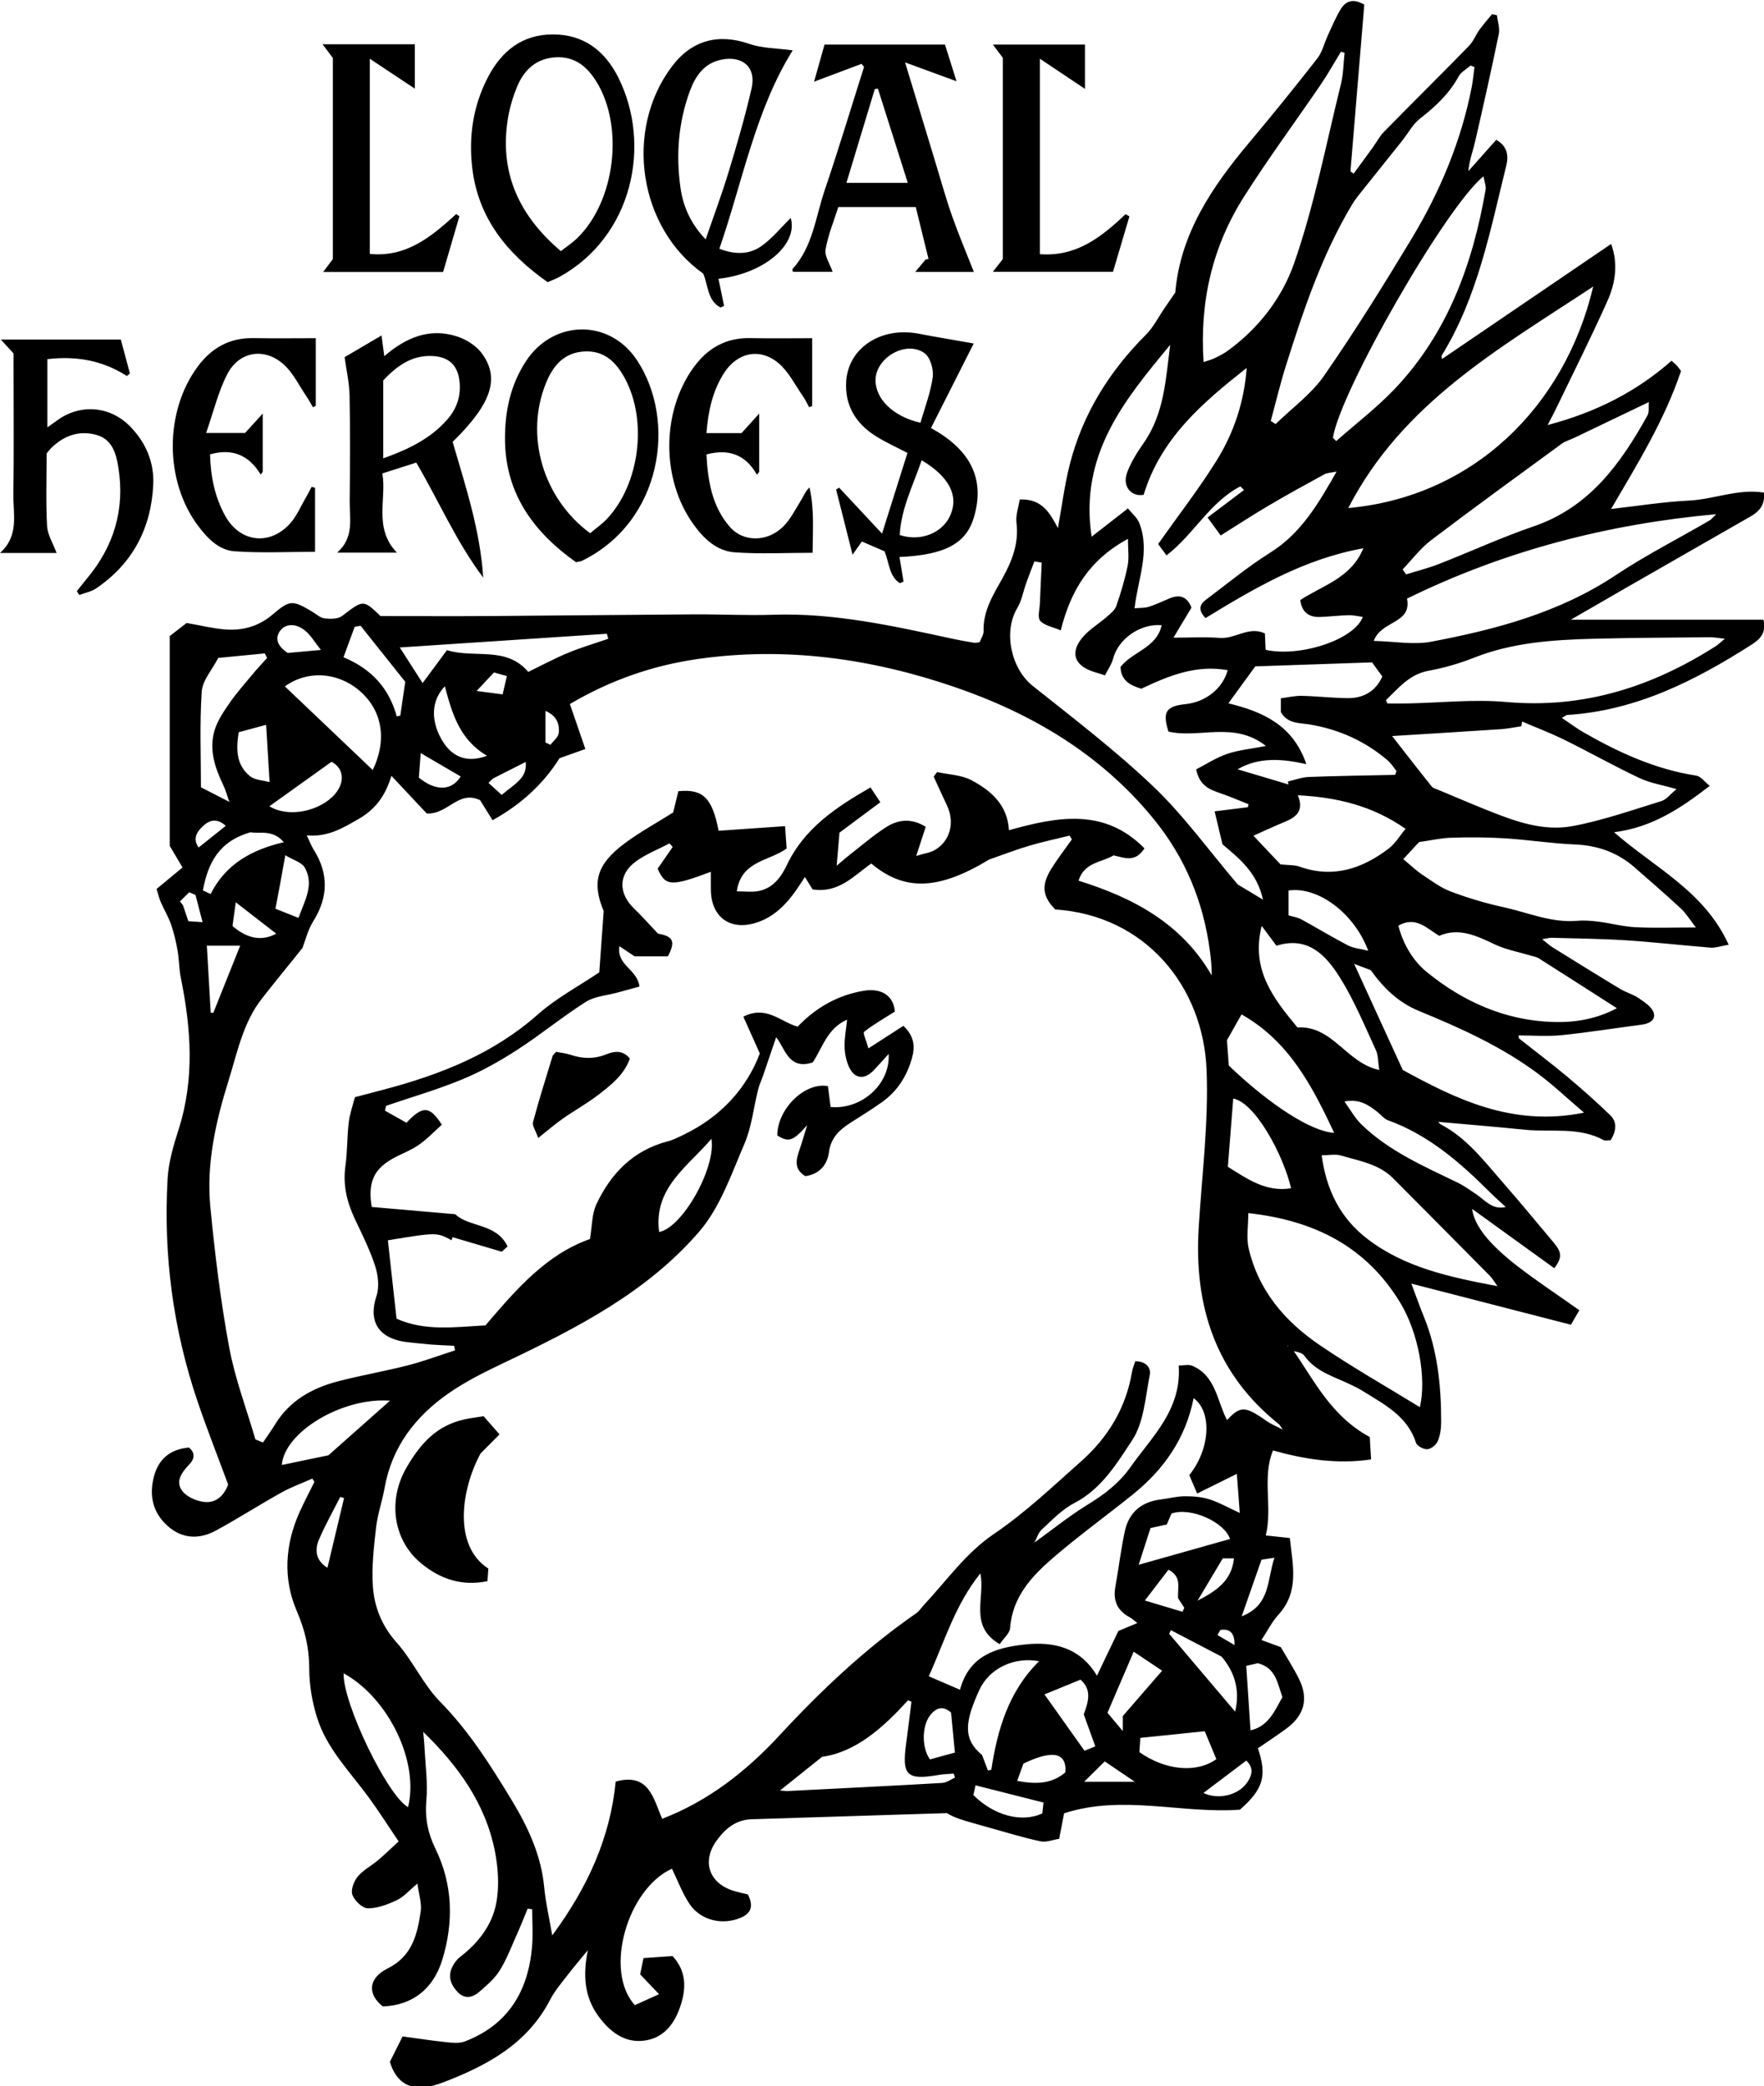 <?xml version="1.0" encoding="UTF-8" standalone="no"?>
<!DOCTYPE svg PUBLIC "-//W3C//DTD SVG 1.1//EN" "http://www.w3.org/Graphics/SVG/1.1/DTD/svg11.dtd">
<svg width="100%" height="100%" viewBox="0 0 1694 2003" version="1.1" xmlns="http://www.w3.org/2000/svg" xmlns:xlink="http://www.w3.org/1999/xlink" xml:space="preserve" xmlns:serif="http://www.serif.com/" style="fill-rule:evenodd;clip-rule:evenodd;stroke-linejoin:round;stroke-miterlimit:2;">
    <g id="LocalHeroes" transform="matrix(1,0,0,1,-154,1)">
        <g transform="matrix(1,0,0,1,1390.66,714.267)">
            <path d="M0,576.58L-0.461,577.257L0.26,577.357L0,576.58ZM-64.755,849.871C-65.672,851.489 -66.59,853.108 -67.507,854.727C-62.037,857.924 -56.567,861.119 -51.099,864.315C-50.916,852.104 -56.123,848.385 -64.755,849.871M-712.875,-2.314C-711.258,-1.575 -709.641,-0.837 -708.023,-0.099C-705.222,-3.905 -700.408,-7.527 -700.04,-11.555C-699.276,-19.9 -701.773,-27.927 -712.875,-32.677L-712.875,-2.314ZM-1042.12,170.23C-1044.67,160.403 -1046.8,152.236 -1048.92,144.069C-1050.93,143.21 -1052.94,142.351 -1054.95,141.493C-1057.93,144.427 -1060.9,147.361 -1063.88,150.295C-1062.92,151.482 -1061.96,152.669 -1061,153.856C-1059.29,158.879 -1057.58,163.902 -1055.76,169.274C-1051.69,169.559 -1048.09,169.811 -1042.12,170.23M-1019.84,77.686C-1029.7,69.038 -1036.94,72.925 -1043.52,79.695C-1049.11,85.443 -1050.84,91.719 -1045.89,98.496C-1036.68,91.144 -1028.7,84.77 -1019.84,77.686M-753.988,-48.51C-752.4,-55.297 -751.224,-60.325 -749.875,-66.092C-755.053,-67.55 -758.861,-68.622 -762.257,-69.579C-767.891,-63.592 -772.709,-58.472 -778.962,-51.828C-770.068,-50.647 -762.827,-49.684 -753.988,-48.51M-763.257,32.283C-764.696,33.67 -766.134,35.058 -767.572,36.445C-763.417,40.228 -759.263,44.011 -754.875,48.007C-742.215,37.21 -730.134,31.913 -731.813,16.35C-743.092,22.064 -753.175,27.173 -763.257,32.283M-86.632,821.684C-67.425,811.848 -53.767,801.855 -51.668,781.092L-62.422,781.092C-70.403,794.474 -77.584,806.513 -86.632,821.684M-175.77,976.032C-181.679,981.878 -187.838,987.97 -195.544,995.593L-146.878,995.593C-157.321,988.522 -166.117,982.567 -175.77,976.032M-922.215,790.106C-916.719,767.048 -911.493,745.126 -906.268,723.203C-907.486,722.828 -908.705,722.452 -909.924,722.077C-916.831,735.755 -924.422,749.141 -930.417,763.206C-934.839,773.582 -933.019,783.486 -922.215,790.106M-1013.39,173.92C-998.755,186.363 -985.115,188.615 -971.393,181.243C-983.862,171.572 -996.207,161.998 -1010.24,151.117C-1011.55,160.612 -1012.51,167.556 -1013.39,173.92M-25.212,782.342C-32.161,802.197 -37.72,818.081 -44.245,836.727C-16.414,825.837 -20.143,802.329 -12.786,780.503C-19.589,781.51 -23.629,782.107 -25.212,782.342M-80.982,1006.34C-66.935,1013.16 -47.458,1008.64 -39.019,996.316C-32.912,987.402 -33.701,981.32 -39.791,975.229C-53.84,985.84 -67.513,996.167 -80.982,1006.34M-928.514,-91.197C-934.592,-98.826 -938.209,-105.297 -943.553,-109.646C-952.933,-117.276 -962.875,-116.475 -967.93,-109.195C-972.974,-101.928 -969.876,-94.551 -960.332,-88.298C-950.264,-89.215 -941.728,-89.993 -928.514,-91.197M-834.413,31.419C-818.09,44.818 -802.674,44.025 -794.271,30.31C-806.188,23.337 -818.056,16.393 -832.654,7.851C-833.413,18.027 -833.946,25.171 -834.413,31.419M-105.275,819.442C-106.164,809.571 -101.172,798.98 -114.562,791.976C-121.204,800.639 -127.8,809.242 -137.236,821.55C-122.556,825.945 -111.813,829.162 -101.069,832.379C-100.497,831.116 -99.924,829.853 -99.352,828.59C-101.273,825.623 -103.195,822.655 -105.275,819.442M-213.571,986.581C-211.815,963.935 -231.416,967.347 -253.873,978.164C-255.608,982.989 -257.511,988.279 -259.842,994.765C-242.446,997.927 -227.237,998.156 -213.571,986.581M-1034.29,257.183C-1033.47,257.223 -1032.65,257.263 -1031.83,257.302C-1023.33,236.058 -1014.83,214.814 -1006.02,192.801L-1038.02,192.801C-1036.75,214.769 -1035.52,235.976 -1034.29,257.183M-323.348,929.168C-330.712,922.596 -336.938,924.32 -342.413,930.448C-351.354,940.455 -352.048,962.151 -343.619,974.141C-335.896,972.02 -327.934,969.835 -319.651,967.561C-320.909,954.495 -322.1,942.129 -323.348,929.168M-301.93,1008.33C-281.976,1028.27 -255.417,1035.08 -235.739,1026.03C-235.283,1022.04 -234.82,1017.98 -234.545,1015.57C-256.54,1010 -277.768,1004.62 -299.846,999.024C-300.309,1001.09 -301.091,1004.59 -301.93,1008.33M-950.004,166.096C-943.839,149.128 -934.787,134.16 -943.931,117.913C-946.869,112.694 -955.194,110.507 -962.673,105.946C-964.744,117.414 -966.12,125.18 -967.553,132.934C-969.051,141.042 -970.604,149.141 -972.147,157.318C-964.872,160.202 -958.411,162.764 -950.004,166.096M-768.976,10.422C-795.308,-5.014 -802.587,-30.273 -809.434,-56.282C-826.014,-38.939 -820.435,-16.282 -810.121,-1.304C-800.473,12.708 -786.544,17.009 -768.976,10.422M-1007.44,-12.161C-1009.9,3.383 -1010.26,18.99 -996.588,30.019C-991.75,33.922 -983.83,34.003 -977.767,35.703C-978.972,15.773 -979.983,-0.965 -981.091,-19.286C-988.249,-17.35 -997.034,-14.974 -1007.44,-12.161M-964.108,93.42C-974.754,80.685 -988.393,85.633 -995.902,83.847C-1026.55,92.46 -1037.02,113.635 -1041.82,139.744C-1039.88,140.63 -1037.42,141.761 -1034.39,143.148C-1019.84,114.266 -994.778,100.601 -964.108,93.42M-112.258,850.028C-112.8,851.188 -113.341,852.349 -113.883,853.509C-93.059,878.076 -72.233,902.642 -50.539,928.235C-44.882,904.733 -53.339,887.347 -63.615,875.394C-82.832,865.373 -97.545,857.7 -112.258,850.028M-39.861,884.284C-38.447,905.712 -37.138,925.544 -35.775,946.189C-18.889,942.56 -12.648,927.877 -5.128,914.282C-9.98,900.864 -11.427,886.085 -28.817,881.76C-32.164,882.525 -36.156,883.437 -39.861,884.284M-147.96,870.676C-157.426,892.744 -165.58,911.756 -173.135,929.371C-167.5,936.085 -163.488,940.866 -158.392,946.938L-158.392,932.473C-146.172,918.391 -134.499,904.938 -120.639,888.965C-128.687,883.578 -137.771,877.496 -147.96,870.676M-199.05,897.552C-211.942,902.829 -222.871,907.302 -233.638,911.708C-220.44,930.273 -207.997,947.776 -195.171,965.818C-192.801,964.853 -189.162,963.372 -184.803,961.597C-188.825,950.479 -192.488,940.354 -195.92,930.868C-191.244,918.45 -188.07,907.02 -199.05,897.552M-977.969,58.924C-959.155,70.461 -928.678,63.346 -914.873,47.069C-904.76,35.147 -906.944,22.184 -918.267,16.191C-938.3,30.53 -957.614,44.355 -977.969,58.924M-847.49,-60.605C-863.199,-80.308 -876.781,-97.343 -890.362,-114.378C-892.259,-114.051 -894.155,-113.725 -896.052,-113.398C-899.575,-103.823 -903.098,-94.248 -906.803,-84.178C-879.306,-72.702 -863.03,-54.031 -855.642,-27.381C-854.512,-27.624 -853.383,-27.867 -852.253,-28.11C-850.601,-39.386 -848.948,-50.661 -847.49,-60.605M-603.709,467.655C-581.478,463.886 -548.803,405.92 -553.485,378.226C-576.244,405.059 -609.22,425.317 -603.709,467.655M-79.705,947.085C-102.655,949.452 -121.594,951.406 -141.572,953.467C-141.889,958.182 -142.212,962.988 -142.489,967.114C-117.552,984.668 -87.86,987.59 -68.587,973.895C-72.492,964.477 -76.543,954.711 -79.705,947.085M77.261,197.669C64.112,161.846 29.035,135.589 0.768,139.808L0.768,163.675C5.407,165.083 9.621,165.643 13.104,167.543C28.079,175.714 42.65,184.644 57.782,192.5C63.083,195.252 69.57,195.717 77.261,197.669M-55.478,762.491C-60.501,746.498 -92.972,731.476 -111.691,738.074C-113.192,741.602 -114.628,744.977 -116.157,748.57C-121.415,749.708 -126.221,750.747 -131.794,751.953C-135.527,763.517 -139.292,775.181 -143.184,787.236C-113.176,778.77 -84.728,770.744 -55.478,762.491M-862.119,629.655C-907.729,626.209 -963.644,659.768 -966.012,691.396C-949.713,688.019 -933.666,684.693 -921.274,682.125C-900.631,663.815 -881.986,647.277 -862.119,629.655M-287.927,984.776C-286.847,984.546 -285.767,984.316 -284.687,984.086C-278.8,945.387 -268.054,908.779 -238.849,879.843C-262.016,875.41 -286.44,886.082 -296.274,907.669C-309.823,937.408 -312.497,954.305 -293.612,969.829C-291.517,975.339 -289.722,980.058 -287.927,984.776M-57.523,405.093C-38.252,417.146 -20.521,429.63 3.183,425.703C-4.168,394.078 -30.975,343.639 -52.369,339.54C-54.068,361.156 -55.766,382.738 -57.523,405.093M-906.689,891.428C-907.482,920.433 -864.25,1009.52 -844.797,1019.94C-834.018,976.807 -863.167,915.439 -906.689,891.428M-652.489,-101.935C-652.96,-103.527 -653.431,-105.12 -653.901,-106.712C-719.617,-102.366 -785.333,-98.02 -852.74,-93.561C-844.34,-80.456 -837.791,-70.237 -830.832,-59.379C-823.359,-69.475 -815.316,-80.341 -807.452,-90.966C-780.711,-82.748 -750.84,-95.276 -729.346,-70.113C-716.866,-76.158 -704.375,-82.91 -691.33,-88.325C-678.68,-93.576 -665.459,-97.454 -652.489,-101.935M-878.697,24.099C-864.432,-5.672 -869.84,-34.067 -892.167,-52.655C-913.38,-70.317 -942.204,-71.51 -963.059,-56.148C-935.237,-29.683 -907.326,-3.134 -878.697,24.099M-44.387,258.776C-49.175,267.238 -53.393,274.694 -58.396,283.539C-57.874,290.634 -57.204,299.713 -56.6,307.916C-16.729,346.007 22.622,371.235 44.587,372.517C23.477,327.518 1.052,284.321 -44.387,258.776M-361.387,918.758C-362.479,918.27 -363.569,917.782 -364.661,917.294C-388.743,943.96 -415.005,967.125 -447.157,971.629C-462.628,984.006 -474.43,993.447 -487.595,1003.98C-483.961,1004.24 -482.021,1004.58 -480.102,1004.48C-430.675,1001.99 -381.243,999.558 -331.836,996.712C-327.665,996.472 -323.658,993.393 -319.575,991.634C-319.979,990.339 -320.383,989.044 -320.786,987.748C-325.488,988.143 -330.247,988.201 -334.882,988.989C-366.079,994.289 -370.754,989.743 -366.401,958.353C-364.574,945.177 -363.049,931.958 -361.387,918.758M-6.959,114.73C0.809,115.565 6.389,115.131 11.201,116.848C43.375,128.326 71.346,118.993 96.939,99.502C103.215,94.723 107.501,87.331 113.163,80.591C81.265,58.376 47.418,50.271 9.673,48.366C15.861,63.334 8.112,69.313 -2.711,73.797C-12.491,77.848 -22.084,82.35 -32.979,87.196C-22.562,98.22 -14.284,106.979 -6.959,114.73M9.295,271.305C43.152,269.254 56.311,305.533 87.826,312.099C86.674,304.797 87.016,298.195 84.558,292.892C73.654,269.366 63.749,245.079 50.016,223.249C36.747,202.159 19.477,183.256 -10.857,192.841C-15.278,186.896 -19.42,181.326 -25.038,173.769C-35.619,215.962 -13.893,243.186 9.295,271.305M201.39,519.737C198.052,515.116 196.461,512.186 194.21,509.909C163.269,478.615 132.229,447.418 101.228,416.184C87.48,402.333 68.785,399.517 51.31,394.319C45.719,392.656 39.216,394.059 32.545,394.059C37.084,427.703 50.659,454.676 76.816,474.6C112.972,502.14 155.825,511.037 201.39,519.737M103.088,28.775C103.537,27.512 103.985,26.249 104.434,24.986C101.53,21.499 99.058,17.505 95.651,14.609C74.074,-3.737 49.145,-14.907 21.218,-19.597C11.171,-21.285 -0.211,-20.141 -6.63,-31.5L-6.63,-44.763C0.223,-45.628 6.77,-47.256 13.277,-47.114C27.951,-46.795 42.599,-45.072 57.269,-44.903C72.803,-44.724 84.514,-51.612 90.813,-65.686C87.78,-69.859 85.142,-73.489 80.962,-79.239C44.194,-77.986 6.191,-76.691 -31.187,-75.417C-39.715,-63.705 -47.999,-52.327 -57.02,-39.938C-23.765,-31.811 5.045,-18.994 17.866,18.476C-5.152,13.329 -27.49,11.391 -48.201,23.41C-31.166,28.482 -15.205,33.235 0.757,37.988L0.027,35.149C6.795,33.63 13.521,31.04 20.338,30.778C47.906,29.721 75.502,29.38 103.088,28.775M106.227,173.53C110.688,191.283 120.429,207.391 133.102,217.757C168.046,246.342 208.458,264.607 254.704,266.045C275.682,266.698 296.054,263.4 316.054,252.831C290.191,236.273 265.618,220.488 240.954,204.845C238.938,203.566 236.322,203.215 233.965,202.499C222.062,198.885 209.486,196.682 198.396,191.373C180.995,183.041 164.153,175.23 145.417,183.314C133.057,175.826 122.851,164.169 106.227,173.53M43.38,-294.86C44.438,-293.829 45.496,-292.798 46.554,-291.767C65.564,-308.588 85.968,-324.095 103.321,-342.481C153.723,-395.878 177.617,-461.922 189.954,-532.898C190.609,-536.664 188.821,-540.855 187.984,-545.985C151.808,-516.905 49.746,-338.396 43.38,-294.86M346.732,-329.177C321.889,-317.266 298.606,-306.095 275.313,-294.946C271.167,-292.961 266.52,-291.694 262.88,-289.034C220.985,-258.405 178.98,-227.914 137.64,-196.549C127.367,-188.755 119.371,-177.961 110.329,-168.545C111.416,-166.941 112.503,-165.337 113.59,-163.732C124.117,-167.013 134.881,-169.687 145.127,-173.688C175.488,-185.543 205.184,-199.274 235.985,-209.795C289.719,-228.149 319.654,-269.952 345.434,-316.369C347.301,-319.731 346.348,-324.659 346.732,-329.177M284.516,353.105C268.274,339.255 254.978,326.607 240.369,315.719C205.529,289.752 166.136,271.93 126.224,255.561C106.281,247.382 92.12,233.649 79.658,216.242C74.337,214.242 68.544,212.064 63.76,210.266C78.941,243.394 93.842,275.91 110.441,312.135C160.514,339.369 215.206,367.193 284.516,353.105M94.292,-42.999C94.749,-41.924 95.206,-40.85 95.662,-39.775C101.865,-39.775 108.07,-39.67 114.271,-39.793C146.147,-40.425 178.281,-44.015 209.848,-41.205C283.949,-34.607 349.689,-55.675 411.069,-94.847C413.633,-96.483 415.81,-98.726 419.702,-101.963C413.376,-102.611 409.309,-103.422 405.25,-103.382C367.937,-103.014 330.614,-102.895 293.315,-101.917C254.294,-100.893 215.512,-98.293 178.492,-83.604C164.56,-78.076 149.847,-73.901 135.107,-71.172C116.585,-67.743 106.349,-54.455 94.292,-42.999M82.593,-99.864C102.561,-99.39 120.846,-95.878 137.852,-99.105C200.059,-110.907 260.847,-127.001 314.813,-162.909C343.634,-182.086 374.719,-197.854 404.694,-215.311C407.271,-216.812 409.193,-219.439 411.419,-221.543C307.288,-212.083 208.402,-186.547 114.522,-140.478C119.272,-115.962 89.82,-119.831 82.593,-99.864M-80.822,-367.567C-75.969,-369.287 -72.741,-370.11 -69.812,-371.545C-65.679,-373.567 -61.523,-375.703 -57.799,-378.378C-27.908,-399.838 -5.328,-429.654 6.086,-462.391C25.563,-518.253 36.832,-576.997 51.073,-634.649C53.466,-644.336 53.459,-654.617 54.562,-664.623C53.397,-664.951 52.233,-665.28 51.069,-665.608C44.655,-655.115 38.664,-644.334 31.749,-634.182C7.202,-598.148 -18.798,-563.049 -42.119,-526.247C-72.323,-478.581 -84.74,-425.821 -80.822,-367.567M110.925,109.694C118.167,115.678 123.223,120.594 128.988,124.447C137.872,130.385 146.688,137.068 156.533,140.783C172.931,146.968 189.905,152.045 207.03,155.782C230.558,160.917 253.188,171.104 278.166,168.883C285.097,168.267 292.242,168.951 299.186,169.839C310.759,171.32 322.198,174.497 333.785,175.062C352.242,175.961 370.774,175.302 391.943,175.302C386.165,167.903 382.496,161.712 377.44,157.013C362.997,143.587 348.018,130.736 333.197,117.716C316.788,103.3 297.76,96.513 275.79,95.593C253.231,94.648 230.793,91.09 208.239,89.676C191.209,88.608 174.065,88.593 157.003,89.12C147.091,89.426 137.24,91.725 126.052,93.313C121.685,98.042 116.399,103.766 110.925,109.694M-37.89,449.577C-37.89,461.61 -39.958,473.132 -37.522,483.604C-28.207,523.648 -2.933,553.31 29.971,575.816C61.469,597.361 94.823,616.191 126.885,635.921C133.376,607.817 125.426,564.121 107.834,535.279C75.256,481.869 25.844,456.57 -37.89,449.577M373.333,42.423C359.902,38.539 348.084,36.697 337.705,31.803C313.468,20.374 290.077,7.163 266.033,-4.695C252.698,-11.272 238.739,-16.581 225.061,-22.461L224.319,-17.907C217.7,-16.941 211.112,-15.53 204.459,-15.084C170.727,-12.817 136.977,-10.801 100.219,-8.509C114.438,9.695 126.192,24.919 138.229,39.916C139.648,41.684 142.573,42.32 144.881,43.286C160.723,49.917 176.513,56.677 192.457,63.053C218.378,73.42 245.32,83.165 273.176,78.021C302.22,72.657 330.448,62.676 358.795,53.943C363.8,52.401 367.639,47.077 373.333,42.423M58.105,-227.424C177.676,-238.27 266.05,-324.529 293.335,-440.141C203.483,-380.784 110.168,-328.566 58.105,-227.424M-144.446,843.192C-148.262,840.246 -149.707,838.757 -151.453,837.844C-163.404,831.592 -167.982,822.008 -165.602,808.678C-162.437,790.963 -160.278,773.05 -156.579,755.456C-152.693,736.978 -140.559,726.712 -121.678,724.479C-114.185,723.593 -106.743,721.502 -99.268,721.451C-91.305,721.396 -82.976,721.976 -75.45,724.331C-66.094,727.26 -57.396,732.293 -46.09,737.484C-47.192,722.768 -48.087,710.838 -48.902,699.957C-61.507,706.195 -73.767,712.262 -87,718.81C-90.537,710.595 -92.634,705.726 -94.595,701.171C-74.55,676.305 -72.333,640.411 -90.418,627.239C-97.993,665.906 -119.076,695.887 -149.058,719.956C-174.253,740.183 -200.5,759.158 -224.973,780.209C-245.72,798.055 -264.438,817.953 -266.643,847.996C-267.011,853.005 -272.702,857.623 -276.636,863.464C-306.732,845.968 -290.233,818.691 -295.212,795.544C-319.665,825.927 -329.798,861.464 -344.737,894.319C-334.176,898.865 -324.784,902.907 -314.747,907.227C-305.972,874.277 -280.165,866.8 -252.72,863.799C-225.163,860.785 -199.667,866.25 -183.24,893.76C-175.427,877.43 -168.97,863.934 -162.666,850.758C-157.091,848.443 -151.68,846.196 -144.446,843.192M-16.326,-311.06C-14.773,-310.062 -13.221,-309.063 -11.669,-308.064C4.05,-323.426 22.625,-336.808 34.92,-354.544C64.711,-397.514 92.406,-442.014 119.388,-486.836C146.311,-531.558 166.316,-579.413 176.526,-630.937C177.829,-637.511 178.396,-644.23 179.303,-650.882C178.069,-651.368 176.837,-651.854 175.604,-652.34C171.687,-648.898 166.432,-646.185 164.091,-641.884C155.028,-625.238 141.847,-612.93 127.076,-601.465C120.022,-595.99 115.54,-587.229 109.8,-580.031C97.542,-564.658 85.184,-549.365 72.952,-533.971C69.073,-529.09 64.994,-524.275 61.806,-518.951C32.74,-470.408 14.934,-417.191 -1.918,-363.639C-7.369,-346.317 -11.56,-328.598 -16.326,-311.06M-236.276,-175.072C-238.627,-175.437 -240.978,-175.803 -243.328,-176.169C-245.894,-169.425 -248.559,-162.718 -250.996,-155.93C-253.945,-147.72 -255.396,-138.657 -259.786,-131.338C-273.39,-108.657 -265.7,-73.216 -244.934,-56.682C-205.556,-25.329 -165.355,5.373 -129.01,40.029C-100.047,67.644 -76.306,100.736 -48.018,134.018C-42.845,137.129 -34.365,142.227 -23.797,148.581C-29.532,122.08 -47.386,108.425 -62.686,95.48C-65.246,84.746 -67.348,75.938 -70.241,63.809C-59.101,62.416 -48.747,61.123 -38.395,59.83C-38.133,58.88 -37.872,57.931 -37.61,56.982C-46.675,53.408 -55.627,49.504 -64.835,46.347C-74.985,42.867 -84.7,39.3 -87.951,23.491C-78.563,18.673 -68.9,12.31 -58.304,8.667C-47.49,4.951 -35.76,3.905 -20.989,1.018C-51.564,-23.196 -85.158,-5.872 -114.598,-12.82C-120.51,-31.705 -116.965,-37.19 -98.148,-39.159C-78.765,-41.188 -62.51,-54.094 -57.679,-71.742C-87.88,-77.244 -114.516,-66.369 -140.631,-53.942C-151.738,-57.265 -160.312,-62.135 -160.576,-74.904C-148.963,-89.779 -125.794,-93.09 -121.097,-114.958C-141.917,-116.699 -162.799,-101.534 -167.66,-83.016C-169.193,-77.177 -172.989,-71.933 -175.549,-66.816C-181.194,-68.587 -183.989,-69.437 -186.767,-70.338C-205.43,-76.399 -209.44,-89.252 -196.266,-104.18C-189.984,-111.297 -181.397,-116.337 -174.157,-122.664C-170.545,-125.821 -166.119,-129.235 -164.651,-133.437C-160.241,-146.066 -156.398,-158.996 -153.744,-172.093C-152.231,-179.558 -153.471,-187.581 -153.471,-197.886C-190.358,-177.806 -208.29,-148.744 -218,-109.998C-225.549,-113.227 -233.521,-114.492 -237.684,-119.157C-240.545,-122.364 -238.254,-130.295 -238.028,-136.105C-237.523,-149.097 -236.869,-162.083 -236.276,-175.072M-112.875,-384.172C-156.475,-331.546 -200.341,-279.051 -188.36,-199.926C-175.737,-209.753 -165.104,-218.031 -153.485,-227.075C-149.562,-222.166 -144.632,-218.209 -142.617,-213.101C-131.907,-185.954 -143.854,-159.618 -147.149,-131.176C-141.967,-131.669 -137.442,-131.369 -133.417,-132.644C-126.659,-134.784 -120.204,-137.891 -113.648,-140.655C-103.723,-144.841 -96.537,-142.425 -92.475,-131.807C-98.358,-122.005 -104.321,-112.074 -109.787,-102.969C-94.279,-102.969 -79.615,-103.849 -65.107,-102.722C-50.564,-101.592 -37.217,-114.361 -21.963,-107.045C-21.682,-100.904 -21.457,-96.025 -21.24,-91.289C12.045,-83.905 64.237,-101.254 72.02,-122.913C67.32,-123.515 62.832,-124.655 58.375,-124.543C49.165,-124.311 39.979,-123.135 30.768,-122.857C19.99,-122.533 13.434,-127.647 12.027,-139.066C33.329,-153.244 60.802,-160.005 72.562,-188.791C15.207,-178.525 -32.296,-150.241 -78.952,-121.816C-86.396,-129.477 -84.615,-134.87 -78.723,-139.283C-58.275,-154.596 -38.52,-171.056 -16.927,-184.564C12.869,-203.205 29.32,-231.557 46.899,-262.447C41.452,-261.29 37.875,-261.317 35.132,-259.819C17.199,-250.03 -0.716,-240.189 -18.314,-229.816C-33.663,-220.769 -48.587,-211.001 -64.413,-201.104C-68.688,-206.955 -71.271,-210.487 -77.023,-218.358C-65.235,-227.242 -53.621,-235.995 -42.006,-244.748C-43.177,-245.908 -44.347,-247.067 -45.518,-248.227C-74.763,-233.214 -89.872,-202.547 -116.431,-181.964C-119.922,-186.697 -122.9,-190.734 -124.489,-192.888C-104.793,-220.759 -85.212,-245.997 -68.396,-272.958C-51.631,-299.835 -41.793,-329.761 -39.457,-361.985C-81.479,-328.819 -121.819,-294.713 -138.394,-240.14C-150.176,-238.065 -159.231,-248.124 -154.272,-261.505C-150.544,-271.564 -144.574,-281.025 -138.369,-289.889C-118.505,-318.262 -117.189,-351.462 -112.875,-384.172M-895.808,338.244C-884.198,335.198 -876.099,333.094 -868.01,330.948C-814.031,316.634 -763.083,296.809 -720.236,258.869C-702.319,243.004 -680.563,231.474 -661.167,218.388C-659.937,201.336 -658.574,182.423 -656.924,159.542C-668.235,132.546 -664.228,115.075 -637.125,94.793C-622.417,83.786 -606.113,74.91 -590.193,64.861C-588.6,58.287 -586.864,51.127 -585.249,44.463C-561.593,42.11 -552.739,50.643 -546.573,82.434C-525.986,81.005 -505.022,79.55 -482.755,78.005C-482.168,86.342 -481.682,93.259 -481.244,99.475C-498.186,111.847 -524.756,110.979 -529.123,140.63C-520.913,140.63 -514.752,141.488 -508.923,140.46C-494.647,137.944 -486.684,127.307 -481.002,115.329C-464.217,79.94 -433.661,59.778 -400.703,40.83C-397.574,45.541 -394.673,49.909 -391.26,55.047C-404.972,65.26 -417.7,74.741 -430.496,84.272C-431.338,94.174 -432.138,103.582 -433.196,116.018C-427.54,111.244 -424.245,108.259 -420.742,105.543C-409.16,96.565 -398.016,86.884 -385.726,78.997C-374.292,71.66 -361.548,69.996 -347.671,78.652C-350.372,86.922 -353.044,95.101 -356.804,106.612C-348.575,104.066 -343.097,103.414 -338.759,100.84C-323.989,92.078 -319.57,74.204 -327.342,57.944C-331.688,48.853 -335.804,39.651 -340.022,30.499C-338.929,29.022 -337.835,27.546 -336.74,26.069C-325.642,28.529 -313.355,28.766 -303.696,33.923C-285.054,43.876 -269.089,57.549 -267.777,81.913C-220.919,68.857 -176.219,60.311 -137.628,99.287C-146.545,113.442 -157.113,108.273 -167.241,106.077C-178.741,112.973 -195.373,112.491 -200.931,130.371C-147.97,146.866 -101.64,171.634 -73.015,221.411C-72.974,213.055 -73.755,205.581 -74.733,198.133C-80.999,150.474 -98.484,108.08 -129.334,70.444C-180.08,8.533 -246.273,-30.356 -319.999,-55.619C-399.63,-82.904 -482.211,-94.613 -566.719,-82.462C-609.896,-76.254 -650.365,-62.238 -689.397,-39.247C-684.625,-25.377 -679.934,-11.747 -674.541,3.927C-683.037,6.962 -690.614,9.668 -699.338,12.784C-714.784,37.435 -736.296,57.21 -763.679,72.322C-768.708,64.193 -772.597,57.907 -775.576,53.092C-796.532,43.079 -806.119,66.753 -826.833,65.887C-836.165,55.929 -847.311,44.036 -860.77,29.675C-866.741,49.368 -876.409,61.925 -892.143,71.032C-907.555,79.954 -922.182,88.736 -942.097,86.831C-939.327,92.589 -937.727,96.895 -935.342,100.711C-920.958,123.723 -921.383,146.166 -935.809,169.29C-941.196,177.926 -943.623,188.408 -946.217,195.029C-960.356,212.627 -972.998,228.01 -985.252,243.696C-1003.34,266.846 -1008.74,295.294 -1017.2,322.37C-1029.53,361.83 -1038.64,402.194 -1034.65,443.684C-1030.32,488.691 -1024.83,533.733 -1016.63,578.168C-1011.09,608.252 -1000,637.314 -991.392,666.834C-988.971,667.838 -986.55,668.841 -984.128,669.845C-980.177,663.969 -976.015,658.222 -972.311,652.193C-958.464,629.658 -937.139,617.704 -912.596,611.228C-890.331,605.355 -867.53,601.525 -845.218,595.808C-829.836,591.866 -814.886,586.244 -799.743,581.373C-800.011,579.899 -800.279,578.425 -800.547,576.951C-807.948,576.575 -815.36,576.352 -822.745,575.779C-830.273,575.194 -837.775,574.276 -845.287,573.483C-868.484,571.033 -884.527,557.626 -875.121,529.171C-872.275,520.559 -873.511,509.298 -876.389,500.384C-881.381,484.918 -888.81,470.192 -895.772,455.419C-903.446,439.138 -907.547,422.609 -904.946,404.34C-902.979,390.528 -903.446,376.383 -901.781,362.512C-900.771,354.098 -897.764,345.924 -895.808,338.244M-243.591,766.14C-226.229,753.642 -209.511,740.096 -191.313,728.965C-175.609,719.359 -161.565,708.41 -151.075,693.504C-130.411,664.143 -101.843,638.503 -104.702,595.933C-100.066,595.933 -95.32,594.638 -91.759,596.143C-69.011,605.762 -68.01,629.871 -58.314,648.346C-46.647,635.646 -41.79,635.12 -26.838,644.739C-23.66,646.783 -20.657,649.111 -17.406,651.026C-14.256,652.882 -10.891,654.373 -4.753,657.472C-7.428,653.678 -7.779,652.841 -8.402,652.344C-69.213,603.867 -90.131,539.151 -85.551,463.846C-82.475,413.262 -75.928,362.49 -77.954,312.086C-81.191,231.556 -137.058,163.605 -223.263,158.002C-235.661,145.54 -236.937,134.712 -226.892,118.631C-220.879,109.006 -213.872,100 -207.312,90.717L-209.506,87.118C-222.342,90.278 -235.318,92.966 -247.974,96.731C-261.057,100.622 -273.827,105.561 -286.734,110.042C-334.709,139.167 -367.729,141.037 -399.957,113.889C-416.624,125.527 -431.131,142.66 -456.314,138.749C-458.287,135.568 -460.646,131.762 -463.696,126.844C-467.843,133.108 -470.02,136.614 -472.409,139.968C-482.077,153.539 -493.429,165.114 -509.768,170.505C-535.067,178.853 -553.652,165.73 -554.004,139.31C-554.08,133.635 -554.015,127.958 -554.015,121.835C-592.122,136.202 -597.801,135.768 -605.091,118.835C-600.216,111.778 -595.44,104.866 -590.666,97.954C-591.678,96.823 -592.691,95.692 -593.705,94.561C-604.592,100.289 -616.352,104.826 -626.172,112.012C-643.026,124.346 -642.882,142.601 -627.711,157.15C-620.273,164.284 -613.454,172.065 -604.808,181.185C-590.423,183.8 -587.542,188.323 -595.242,203.026L-627.229,203.026C-632.708,199.372 -636.625,196.761 -641.82,193.296C-644.719,211.771 -624.761,215.107 -622.56,232.026C-629.373,233.889 -636.439,235.807 -643.498,237.753C-653.764,240.585 -665.41,241.252 -674.02,246.706C-696.639,261.034 -717.426,278.239 -739.926,292.775C-756.642,303.574 -774.273,313.493 -792.619,321.098C-816.459,330.979 -841.412,338.178 -865.886,346.53C-866.259,348.082 -866.632,349.633 -867.005,351.184C-859.88,355.187 -852.754,359.19 -846.314,362.809C-830.765,346.173 -823.98,346.515 -812.341,364.685C-819.489,371.034 -826.496,378.519 -834.739,384.215C-842.596,389.643 -851.939,392.862 -860.281,397.657C-877.872,407.768 -883.52,420.473 -879.695,443.673C-854.216,445.887 -827.961,448.167 -799.426,450.645C-786.299,463.409 -759.852,459.046 -749.249,481.581C-751.904,484.01 -753.984,485.912 -754.78,486.641C-771.447,481.718 -786.764,477.193 -802.081,472.668C-802.387,473.667 -802.692,474.666 -802.998,475.665C-817.129,467.959 -817.129,467.959 -864.182,475.676C-861.443,500.425 -858.696,525.26 -855.855,550.937C-828.438,563.271 -799.59,558.877 -770.469,557.387C-741.369,523.325 -712.358,489.339 -670.131,474.467C-667.998,462.089 -668.339,450.508 -663.954,441.14C-650.066,411.467 -628.612,389.343 -595.562,380.702C-589.948,379.234 -584.622,376.469 -579.356,373.907C-543.773,356.598 -519.458,329.212 -506.995,296.269C-513.265,282.266 -517.999,271.693 -522.802,260.966C-500.57,249.588 -486.957,266.15 -470.654,270.513C-453.144,252.226 -432.325,240.378 -407.51,236.127C-389.325,233.012 -378.301,241.622 -377.359,256.075C-388.244,262.989 -398.073,268.559 -406.83,275.486C-408.22,276.585 -404.782,283.789 -402.69,291.393C-389.503,282.889 -379.09,276.172 -369.089,269.722C-358.026,280.367 -357.996,290.511 -360.983,301.057C-365.818,318.131 -374.961,332.512 -389.506,342.89C-399.403,349.95 -409.798,356.319 -420.035,362.896C-430.533,369.643 -438.792,377.226 -440.613,391.069C-442.242,403.453 -449.95,412.294 -463.296,414.068C-474.708,407.201 -472.073,397.978 -468.786,388.427C-466.147,380.759 -463.947,372.94 -461.553,365.188C-474.99,380.289 -479.056,381.963 -490.218,375.009C-490.207,349.935 -464.213,323.575 -441.599,327.643C-440.772,333.998 -439.88,340.85 -438.999,347.684C-410.109,350.453 -381.702,326.586 -383.237,296.697C-389.223,303.268 -393.292,307.866 -397.502,312.332C-406.469,321.845 -416.12,320.84 -421.426,309.03C-424.089,303.103 -425.472,296.164 -425.602,289.646C-425.769,281.269 -424.096,272.855 -423.145,263.786C-442.194,272.054 -446.858,290.882 -456.145,304.849C-479.578,312.561 -482.704,291.164 -491.319,280.716C-495.54,293.115 -499.568,305.029 -503.656,316.923C-505.287,321.67 -507.458,326.268 -508.675,331.113C-513.025,348.421 -514.777,366.793 -521.736,382.942C-534.253,411.992 -545.009,443.866 -565.068,467.193C-614.943,525.192 -682.388,559.818 -750.562,592.287C-769.706,601.404 -789.069,610.816 -806.352,622.921C-837.877,644.998 -860.363,674.153 -867.321,713.405C-869.585,726.182 -874.048,738.638 -875.517,751.468C-877.655,770.144 -879.841,789.151 -878.596,807.79C-877.254,827.872 -869.927,846.041 -855.588,862.122C-840.103,879.486 -830.32,902.138 -814.118,918.617C-786.32,946.892 -765.62,979.677 -745.38,1013.06C-729.623,1039.05 -716.898,1066.17 -714.024,1097.16C-712.694,1111.5 -709.329,1125.65 -706.328,1143.13C-672.118,1096.73 -650.682,1049.32 -645.396,995.403C-613.185,986.556 -609.223,1011.89 -600.755,1031.16C-555.736,1013.77 -519.588,985.066 -488.058,950.999C-447.955,907.667 -405.379,867.474 -356.801,833.786C-353.812,831.713 -351.745,828.323 -349.196,825.596C-327.38,802.255 -309.301,775.991 -281.77,757.335C-252.03,737.181 -225.609,711.974 -198.574,688.031C-172.733,665.147 -155.449,636.824 -149.603,602.217C-149.001,598.657 -147.517,595.246 -146.473,591.865C-136.477,591.725 -131.056,597.7 -132.533,605.123C-136.775,626.43 -138.105,650.515 -149.428,667.668C-164.181,690.019 -178.887,714.535 -205.062,728.03C-216.725,734.044 -226.314,744.334 -236.212,753.376C-239.553,756.428 -240.942,761.613 -243.224,765.824C-243.323,765.704 -243.422,765.583 -243.521,765.463C-243.545,765.688 -243.567,765.914 -243.591,766.14M-1016.32,54.729C-1016.13,54.699 -1015.95,54.668 -1015.76,54.638L-1016.55,54.383C-1018.41,49.146 -1019.82,43.695 -1022.21,38.712C-1030.16,22.11 -1036,4.847 -1030.78,-13.398C-1028.12,-22.692 -1022.34,-31.366 -1016.75,-39.48C-1009.96,-49.325 -1001.99,-58.367 -994.331,-67.593C-989.801,-73.053 -984.893,-78.199 -980.154,-83.485C-980.878,-84.948 -981.602,-86.41 -982.325,-87.872C-997.392,-86.406 -1012.46,-84.94 -1027.11,-83.513C-1033.05,-71.952 -1042.24,-61.873 -1042.94,-51.236C-1044.99,-20.009 -1043.67,11.439 -1043.67,40.705C-1033.33,46.01 -1024.82,50.37 -1016.32,54.729M209.436,443.629L208.58,444.193L209.459,443.845C204.257,438.997 198.909,434.295 193.876,429.276C165.237,400.724 135.061,374.439 96.151,360.376C92.485,359.051 89.707,355.31 86.465,352.756C77.881,345.993 69.173,339.532 54.427,342.4C60.302,350.493 64.458,358.271 70.473,364.148C96.979,390.051 130.579,404.494 163.275,420.369C169.12,423.207 174.432,427.166 179.925,430.706C189.073,436.603 196.229,447.007 209.436,443.629M-295.875,-98.584C-294.482,-102.348 -292.004,-105.855 -292.111,-109.282C-292.71,-128.481 -283.044,-143.844 -274.249,-159.581C-264.902,-176.305 -258.044,-193.414 -260.53,-213.412C-261.398,-220.399 -258.632,-227.839 -257.437,-235.646C-235.96,-236.638 -228.328,-222.514 -220.733,-208.188C-216.891,-229.197 -214.354,-249.761 -209.246,-269.664C-196.846,-317.976 -171.297,-358.801 -136.092,-394.002C-128.987,-401.105 -124.326,-410.652 -118.544,-419.077C-115.255,-423.869 -111.978,-428.67 -108.015,-434.461C-103.189,-490.534 -73.063,-535.42 -37.493,-577.801C-15.096,-604.487 6.855,-631.566 28.279,-659.037C33.261,-665.424 35.168,-674.173 38.69,-681.742C42.571,-690.079 46.077,-698.681 50.869,-706.477C55.458,-713.942 62.329,-717.319 73.489,-710.803C69.107,-658.034 64.647,-604.335 60.188,-550.635C61.221,-549.935 62.253,-549.235 63.286,-548.535C69.386,-556.88 75.518,-565.203 81.573,-573.58C85.205,-578.603 88.104,-584.316 92.387,-588.684C119.447,-616.277 146.93,-643.457 173.932,-671.106C178.2,-675.476 180.5,-681.707 184.148,-686.76C187.888,-691.939 192.166,-696.727 196.208,-701.686C197.767,-701.333 199.325,-700.979 200.883,-700.625C201.56,-694.58 203.82,-688.208 202.653,-682.542C195.565,-648.133 187.86,-613.848 179.979,-579.609C177.85,-570.364 174.396,-561.423 173.399,-550.902C182.294,-560.902 191.189,-570.903 200.2,-581.033C211.146,-574.733 212.135,-565.495 209.869,-556.345C194.373,-493.768 182.399,-429.948 147.808,-373.845C147.489,-373.329 147.935,-372.341 148.145,-370.531C202.364,-407.424 256.183,-444.045 310.54,-481.032C317.44,-462.175 314.688,-443.481 306.967,-426.228C291.229,-391.059 273.88,-356.611 257.159,-321.883C255.195,-317.803 253.008,-313.831 249.537,-307.132C295.636,-319.281 334.86,-339.096 368.562,-368.893C371.585,-366.105 372.881,-365.065 373.982,-363.848C375.079,-362.638 375.979,-361.251 377.649,-359.031C361.956,-312.167 336.003,-270.106 310.516,-226.552C336.334,-229.454 360.64,-233.411 385.08,-234.587C409.277,-235.752 432.797,-246.329 457.531,-242.231C458.223,-229.414 452.033,-223.712 443.942,-219.087C404.103,-196.315 364.292,-173.488 324.494,-150.64C306.811,-140.488 289.18,-130.242 271.771,-120.18L456.835,-120.18C460.002,-107.069 452.778,-100.971 444.973,-95.992C390.732,-61.393 334.138,-32.825 268.254,-28.741C267.536,-28.696 266.858,-28.011 263.194,-25.978C270.927,-20.786 277.201,-16.005 283.985,-12.113C317.901,7.342 353.073,23.476 392.258,29.483C396.53,30.138 400.115,35.288 405.253,39.321C376.792,61.344 349.553,79.238 313.375,83.864C352.587,118.226 400.082,140.365 423.415,191.881C415.253,193.275 410.637,195.018 406.186,194.667C379.102,192.533 352.09,189.387 324.986,187.632C301.117,186.086 277.16,185.891 253.24,185.19C251.271,185.132 249.284,185.767 244.328,186.551C248.912,190.185 251.371,192.556 254.208,194.317C275.866,207.766 297.525,221.214 319.354,234.379C324.936,237.745 331.573,239.445 336.913,243.098C342.422,246.866 349.271,251.244 351.297,256.879C353.777,263.78 347.457,267.642 340.176,268.583C314.439,271.913 288.795,276.077 262.992,278.705C249.383,280.09 235.518,278.95 221.648,278.95C221.888,280.35 221.73,281.525 222.206,281.904C237.486,294.056 253.112,305.791 268.077,318.315C282.367,330.275 296.366,342.646 309.728,355.625C316.575,362.276 315.376,370.792 310.188,379.504C307.966,379.504 305.048,380.39 303.158,379.37C279.326,366.518 253.138,372.056 228.019,369.53C199.831,366.697 171.593,364.374 144.704,361.949C144.371,361.579 145.427,363.6 147.086,364.464C171.286,377.074 187.496,398.295 204.849,418.188C222.082,437.947 238.878,458.092 255.669,478.23C263.475,487.592 263.317,492.594 255.98,502.519C229.724,483.565 203.369,464.54 177.014,445.515C179.245,462.174 194.097,480.075 220.889,500.742C239.445,515.056 259.062,527.995 280.006,542.825C276.929,548.13 273.784,553.549 271.931,556.745C220.19,543.416 170.534,530.623 118.701,517.269C123.127,529.04 126.643,539.111 130.673,548.973C143.937,581.431 147.321,615.514 147.312,650.102C147.31,656.303 146.404,662.919 144.031,668.549C142.547,672.07 137.664,676.023 134.068,676.266C130.447,676.511 124.12,673.177 123.127,670.081C114.712,643.846 91.927,632.967 71.166,619.862C67.636,617.634 63.785,615.892 60.013,614.067C44.347,606.49 26.911,601.898 15.938,586.555C14.037,583.895 9.843,582.875 5.819,582.152C26.133,611.535 42.02,644.649 78.759,664.583C79.015,668.951 79.511,677.415 80.021,686.105C47.239,690.829 17.211,686.19 -14.202,677.463C-24.887,703.806 -14.464,731.659 -21.101,759.101C-13.486,759.902 -6.645,760.622 2.001,761.532C4.622,787.375 11.495,812.83 -9.078,835.328C-15.211,842.034 -19.368,850.549 -25.264,859.499C-17.031,862.526 -12.04,864.362 -6.662,866.341C-0.846,876.415 5.564,886.303 10.764,896.79C20.141,915.703 16.008,931.696 -1.075,944.347C-10.142,951.059 -19.619,957.215 -28.65,963.442C-19.782,990.015 -23.506,1002.68 -45.894,1022.38C-101.516,1026.52 -158.668,1007.54 -214.809,1025.91C-216.329,1033.84 -217.664,1040.79 -219.5,1050.36C-225.254,1051.23 -231.835,1053.98 -237.572,1052.77C-254.176,1049.24 -270.443,1044.12 -286.837,1039.6C-292.457,1038.06 -298.061,1036.45 -303.668,1034.86C-311.771,1032.56 -319.873,1030.25 -327.375,1025.7C-389.861,1027.67 -452.347,1029.65 -514.834,1031.58C-530.264,1032.06 -540.614,1040.99 -548.846,1052.63C-562.787,1072.35 -555.62,1092.85 -532.579,1100.2C-527.814,1101.72 -522.865,1102.66 -518.46,1103.76C-512.848,1114.81 -515.143,1121.82 -525.273,1126.14C-543.018,1133.7 -564.062,1128.71 -574.685,1112.63C-581.514,1102.3 -585.891,1090.34 -591.387,1079.07C-633.974,1098.33 -657.115,1176.98 -627.029,1210.06C-620.505,1207.12 -613.384,1203.91 -603.755,1199.58C-611.128,1191.84 -616.182,1186.53 -621.925,1180.51C-621.104,1176.54 -620.105,1171.72 -618.693,1164.9C-609.326,1164.25 -599.968,1163.6 -590.783,1162.95C-577.538,1177.38 -577.694,1193.35 -582.79,1209.56C-588.066,1226.34 -597.794,1240.7 -616.182,1243.89C-636.199,1247.36 -650.781,1235.9 -661.938,1220.71C-675.861,1201.76 -676.839,1180.41 -672.152,1157.31C-678.921,1165.59 -685.883,1173.72 -692.4,1182.2C-698.029,1189.52 -704.142,1196.71 -708.333,1204.85C-730.266,1247.4 -769.336,1268.29 -811.089,1284.24C-836.355,1293.9 -854.265,1289.87 -862.277,1264.6C-858.94,1257.93 -854.918,1249.88 -850.042,1240.12C-835.399,1242.1 -821.88,1244.21 -808.287,1245.62C-802.355,1246.23 -795.663,1246.99 -790.355,1244.97C-748.882,1229.12 -729.509,1196.93 -725.74,1154.21C-724.684,1142.23 -725.579,1130.08 -725.579,1118C-727.022,1117.79 -728.466,1117.58 -729.91,1117.37C-733.296,1125.51 -736.502,1133.73 -740.11,1141.78C-745.417,1153.61 -750.003,1165.94 -756.817,1176.86C-761.763,1184.78 -769.397,1191.26 -776.615,1197.47C-782.796,1202.78 -790.28,1204.55 -796.945,1197.72C-803.567,1190.93 -806.805,1182.88 -802.461,1173.68C-800.723,1169.99 -798.053,1166.29 -794.856,1163.83C-777.693,1150.63 -764.433,1133.69 -760.285,1113.06C-757.005,1096.74 -758.158,1078.59 -761.444,1062.08C-770.495,1016.57 -796.609,980.27 -830.269,947.648C-829.86,952.184 -829.292,956.712 -829.073,961.256C-828.228,978.769 -825.717,996.444 -827.23,1013.76C-828.69,1030.47 -825.768,1045.02 -818.55,1059.79C-801.709,1094.27 -800.898,1130.4 -811.909,1166.45C-820.708,1195.26 -841.448,1210.38 -869.01,1211.3C-883.888,1199.74 -883.311,1184.31 -864.378,1174.84C-840.748,1163.03 -835.96,1142.28 -832.668,1120.26C-831.499,1112.43 -834.403,1104 -835.769,1093.35C-843.842,1100.04 -848.959,1106.15 -855.505,1109.24C-864.235,1113.36 -874.089,1117.17 -883.436,1117.11C-888.64,1117.08 -896.163,1109.81 -898.241,1104.17C-899.981,1099.45 -896.856,1091.13 -893.159,1086.65C-887.951,1080.34 -880.043,1076.32 -873.627,1070.93C-867.325,1065.63 -861.443,1059.83 -853.867,1052.86C-863.96,1037.93 -872.851,1023.83 -882.684,1010.43C-900.765,985.784 -923.004,963.604 -932.289,933.662C-936.918,918.731 -939.687,902.603 -939.692,887.017C-939.699,867.266 -943.761,849.94 -951.694,831.545C-965.014,800.66 -963.01,768.026 -949.06,736.863C-944.629,726.966 -939.518,717.373 -934.717,707.641C-935.378,706.587 -936.04,705.532 -936.7,704.478C-946.608,708.883 -956.914,712.574 -966.344,717.836C-987.549,729.668 -1008.03,742.806 -1029.36,754.4C-1045.54,763.195 -1062.08,762.422 -1076.12,749.568C-1090.06,736.801 -1093.64,720.473 -1088.8,702.357C-1084.26,685.36 -1072.99,676.26 -1055.17,674.657C-1049.04,679.8 -1049.8,685.518 -1054.73,690.722C-1061.75,698.136 -1068.56,706.77 -1061.85,716.067C-1057.71,721.807 -1048.55,725.85 -1041.13,726.851C-1029.5,728.421 -1021.63,721.107 -1017.57,710.207C-1027.38,683.688 -1037.67,657.594 -1046.71,631.075C-1070.43,561.554 -1079.88,489.875 -1075.72,416.652C-1074.81,400.589 -1070.01,384.453 -1065.07,368.966C-1049.64,320.584 -1053.13,272.229 -1063.03,223.596C-1064.75,215.098 -1064.58,206.226 -1066.1,197.669C-1067.6,189.173 -1069.53,180.653 -1072.35,172.518C-1074.94,165.045 -1079.12,158.136 -1082.32,150.851C-1083.8,147.469 -1084.59,143.786 -1086.29,138.331C-1078.53,131.904 -1070.47,125.219 -1061.39,117.686C-1066.46,109.107 -1070.64,102.048 -1073.66,96.935L-1073.66,-104.516C-1068.02,-108.883 -1062.13,-113.444 -1057.43,-117.077C-1044.02,-114.755 -1032.17,-111.76 -1020.17,-110.853C-1003.37,-109.585 -988.026,-113.916 -974.706,-125.334C-958.343,-139.359 -955.715,-139.128 -937.017,-128.057C-933.047,-125.706 -929.197,-122 -924.984,-121.496C-919.437,-120.832 -912.11,-120.782 -908.113,-123.83C-887.717,-139.387 -888.006,-139.767 -871.219,-123.711C-834.173,-123.711 -799.4,-123.523 -764.63,-123.751C-699.999,-124.175 -635.371,-124.959 -570.74,-125.349C-545.172,-125.503 -519.571,-124.139 -494.035,-124.981C-435.031,-126.926 -378.16,-114.054 -321.144,-101.763C-314.594,-100.351 -307.976,-99.24 -301.369,-98.109C-300.19,-97.908 -298.911,-98.297 -295.875,-98.584" style="fill-rule:nonzero;"/>
        </g>
        <g transform="matrix(1,0,0,1,522.028,427.998)">
            <path d="M0,11.109C24.408,2.367 45.645,-7.869 61.786,-26.515C70.381,-36.444 74.482,-48.012 73.404,-61.281C72.064,-77.776 63.637,-86.42 46.927,-87.148C26.693,-88.03 12.42,-76.875 0,-63.741L0,11.109ZM31.725,15.18C20.903,18.639 10.622,21.924 -0.831,25.585C3.417,50.509 -9.564,77.754 13.066,101.644L-44.226,101.644C-27.617,87.002 -32.397,68.749 -32.212,51.658C-31.849,18.048 -31.666,-15.577 -32.334,-49.178C-32.581,-61.559 -35.441,-73.889 -37.084,-86.057C-27.176,-91.879 -14.992,-99.039 -1.635,-106.888C-0.968,-101.85 -0.103,-95.313 1.002,-86.972C21.601,-104.797 44.406,-114.481 70.769,-105.973C79.438,-103.175 88.728,-97.47 94.163,-90.363C112.559,-66.307 104.132,-41.297 66.642,-4.721C78.921,37.575 93.098,80.025 95.999,125.59C70.181,91.328 53.342,51.953 31.725,15.18" style="fill-rule:nonzero;"/>
        </g>
        <g transform="matrix(1,0,0,1,1025.76,127.31)">
            <path d="M0,47.3C-9.741,16.571 -19.219,-13.325 -28.696,-43.221C-29.689,-43.074 -30.682,-42.927 -31.675,-42.779C-40.676,-13.039 -49.677,16.701 -58.938,47.3L0,47.3ZM-44.461,-66.976C-58.39,-61.751 -72.318,-56.526 -89.988,-49.896C-86.265,-63.114 -83.167,-74.11 -79.961,-85.492L35.715,-85.492C39.044,-74.916 42.549,-63.782 46.801,-50.278C29.347,-56.675 14.863,-61.982 -2.58,-68.374C7.937,-33.712 17.247,-2.939 26.613,27.817C31.866,45.067 36.678,62.476 42.659,79.472C48.947,97.342 56.395,114.804 63.472,132.792L7.169,132.792C11.451,127.654 14.232,124.318 17.014,120.981C17.979,120.772 18.943,120.563 19.908,120.353C15.874,103.936 11.841,87.519 7.655,70.485L-66.723,70.485C-71.029,84.152 -76.607,97.452 -78.962,111.3C-80.042,117.652 -74.789,125.081 -72.169,132.715L-110.253,132.715C-110.504,131.657 -111.119,130.483 -110.814,130.149C-91.189,108.685 -88.57,80.162 -79.795,54.328C-66.47,15.099 -54.524,-24.599 -41.992,-64.097C-42.815,-65.057 -43.638,-66.016 -44.461,-66.976" style="fill-rule:nonzero;"/>
        </g>
        <g transform="matrix(1,0,0,1,198.764,460.929)">
            <path d="M0,-26.497C0,-3.1 -0.814,20.044 0.425,43.077C0.882,51.569 6.182,59.802 9.593,69.02L-44.75,69.02C-26.203,52.444 -32.198,31.911 -31.925,12.856C-31.348,-27.48 -31.749,-67.831 -31.749,-108.176L-31.749,-122.543C-35.779,-126.939 -39.003,-130.456 -43.979,-135.885L71.27,-135.885C73.948,-125.884 76.956,-114.654 79.963,-103.423C79.009,-102.568 78.055,-101.713 77.101,-100.858C53.686,-115.914 28.324,-120.331 0.732,-117.08L0.732,-51.571C4.31,-54.114 7.207,-56.115 10.043,-58.198C32.111,-74.405 60.716,-72.223 80.023,-52.626C95.238,-37.183 103.369,-18.01 102.406,3.191C100.507,44.954 82.813,79.108 47.666,102.99C42.956,106.19 36.832,107.306 31.362,109.388C30.574,108.188 29.785,106.989 28.997,105.789C32.224,101.735 35.367,97.612 38.69,93.639C64.679,62.57 75.337,27.104 68.907,-13.063C66.73,-26.662 62.932,-40.215 47.583,-44.403C31.344,-48.834 16.961,-43.795 4.891,-32.205C3.387,-30.761 2.156,-29.033 0,-26.497" style="fill-rule:nonzero;"/>
        </g>
        <g transform="matrix(1,0,0,1,692.621,61.814)">
            <path d="M0,178.327C5.803,173.741 11.402,170.095 16.068,165.502C52.183,129.953 60.747,58.948 34.281,15.821C25.437,1.409 13.745,-8.567 -4.356,-7.819C-22.888,-7.053 -34.898,3.645 -41.695,19.605C-46.396,30.643 -49.768,42.635 -51.413,54.521C-58.406,105.074 -39.175,145.083 0,178.327M-12.714,208.126C-51.433,180.942 -79.438,146.832 -85.112,98.431C-88.64,68.343 -84.369,38.926 -70.176,11.58C-57.003,-13.801 -37.216,-29.799 -7.575,-29.761C22.002,-29.724 42.251,-14.024 55.094,11.519C87.55,76.068 68.987,164.245 -1.371,203.053C-4.604,204.836 -8.128,206.094 -12.714,208.126" style="fill-rule:nonzero;"/>
        </g>
        <g transform="matrix(1,0,0,1,831.671,96.233)">
            <path d="M0,132.632C7.697,110.174 15.601,89.084 22.126,67.574C30.151,41.123 37.925,14.528 44.101,-12.395C48.68,-32.355 35.876,-43.881 15.639,-40.044C-1.277,-36.837 -9.782,-24.461 -15.176,-9.809C-26.273,20.333 -28.667,51.647 -24.167,83.228C-21.595,101.274 -14.237,117.749 0,132.632M81.655,112.085C89.04,137.239 56.452,165.525 12.299,170.466C14.098,179.176 15.883,187.824 17.669,196.472C16.521,196.987 15.375,197.503 14.227,198.019C1.611,191.455 2.479,176.729 -2.374,165.465C-64.318,121.632 -78.542,28.024 -32.575,-33.223C-13.394,-58.782 12.224,-65.387 42.024,-55.063C54.439,-50.762 68.416,-50.97 83.568,-48.866C47.827,8.46 35.717,76.181 13.144,141.621C27.206,147.088 41.203,147.589 53.01,139.412C63.798,131.94 72.322,121.2 81.655,112.085" style="fill-rule:nonzero;"/>
        </g>
        <g transform="matrix(1,0,0,1,1039.1,430.519)">
            <path d="M0,10.437C-8.317,34.604 -19.788,56.979 -21.076,82.208C-0.865,88.863 20.136,80.224 27.562,63.131C35.685,44.433 26.604,26.327 0,10.437M-1.155,-25.596C3.097,-40.595 8.675,-54.758 10.607,-69.401C11.582,-76.785 8.332,-88.289 2.862,-92.302C-14.463,-105.013 -43.585,-88.66 -44.29,-67.189C-44.889,-48.954 -27.69,-31.558 -1.155,-25.596M49.988,-101.693C37.191,-76.385 23.33,-48.972 8.93,-20.493C45.073,-0.679 61.894,26.773 49.949,65.89C42.273,91.029 21.234,101.412 -21.312,103.333C-19.998,111.273 -18.702,119.104 -17.405,126.935L-20.947,128.445C-31.068,122.054 -30.991,109.654 -35.617,97.843C-41.89,95.143 -49.397,91.911 -57.442,88.448C-60.089,92.196 -62.045,94.965 -66.369,101.085C-72.172,78.108 -77.178,58.289 -82.184,38.469C-81.213,37.89 -80.242,37.311 -79.271,36.732C-65.98,50.966 -52.689,65.2 -38.061,80.867C-29.2,52.733 -21.469,28.184 -13.66,3.387C-23.724,-1.896 -34.456,-6.663 -44.279,-12.868C-63.428,-24.964 -74.039,-42.469 -72.474,-65.558C-70.289,-97.777 -38.751,-118.008 -2.911,-111.11C14.874,-107.688 32.753,-104.746 49.988,-101.693" style="fill-rule:nonzero;"/>
        </g>
        <g transform="matrix(1,0,0,1,457.237,529.639)">
            <path d="M0,-205.896L0,-140.937C-0.91,-140.498 -1.819,-140.058 -2.729,-139.619C-4.72,-142.978 -6.539,-146.454 -8.736,-149.672C-15.967,-160.262 -21.668,-172.645 -31.001,-180.893C-49.678,-197.397 -73.858,-193.172 -85.153,-171.039C-93.751,-154.192 -98.2,-135.227 -105.303,-114.892L-67.894,-114.892C-63.036,-120.229 -58.136,-125.613 -50.921,-133.542L-50.921,-77.642C-51.567,-76.74 -52.213,-75.837 -52.859,-74.936C-64.511,-94.118 -80.565,-100.267 -101.542,-94.352C-100.978,-73.31 -97.037,-53.355 -86.852,-35.108C-72.814,-9.96 -44.498,-6.337 -24.92,-27.692C-18.295,-34.918 -14.372,-44.636 -9.298,-53.264C-7.401,-56.49 -5.742,-59.856 -3.974,-63.158C-2.885,-62.85 -1.795,-62.542 -0.706,-62.234L-0.706,-0.784C-26.413,-0.784 -52.299,0.525 -77.967,-1.279C-93.168,-2.348 -104.115,-13.824 -113.151,-25.924C-145.206,-68.847 -145.378,-135.187 -113.545,-178.416C-100.229,-196.5 -82.831,-206.421 -59.834,-205.975C-40.208,-205.594 -20.567,-205.896 0,-205.896" style="fill-rule:nonzero;"/>
        </g>
        <g transform="matrix(1,0,0,1,933.961,530.535)">
            <path d="M0,-206.792L0,-141.661C-0.989,-141.285 -1.978,-140.91 -2.967,-140.534C-4.885,-144.004 -6.514,-147.676 -8.772,-150.908C-16.351,-161.749 -22.454,-174.434 -32.238,-182.742C-50.298,-198.075 -72.343,-193.044 -84.98,-172.874C-95.699,-155.765 -99.923,-136.656 -101.526,-115.649L-67.859,-115.649C-62.77,-121.287 -57.949,-126.627 -50.909,-134.426L-50.909,-78.318L-53.114,-75.779C-64.148,-95.187 -80.184,-100.776 -101.561,-95.202C-100.177,-70.196 -96.456,-45.607 -79.106,-25.623C-66.467,-11.064 -43.715,-10.729 -28.309,-25.467C-20.683,-32.762 -15.861,-43.056 -10.1,-52.201C-7.836,-55.793 -6.472,-59.953 -2.599,-63.496C2.214,-42.6 0.503,-21.909 0.393,-0.744C-25.393,-0.744 -50.118,0.601 -74.61,-1.204C-91.73,-2.465 -104.148,-14.34 -114.059,-28.119C-144.98,-71.106 -144.963,-135.732 -114.002,-178.588C-100.562,-197.192 -82.917,-207.393 -59.4,-206.878C-40.103,-206.456 -20.79,-206.792 0,-206.792" style="fill-rule:nonzero;"/>
        </g>
        <g transform="matrix(1,0,0,1,720.715,332.782)">
            <path d="M0,178.23C5.641,173.46 11.56,169.385 16.348,164.255C47.555,130.823 55.187,70.312 33.561,29.891C25.136,14.145 13.811,2.574 -5.777,3.71C-25.246,4.838 -35.659,17.515 -42.349,33.904C-62.888,84.217 -45.588,144.571 0,178.23M-13.59,206.064C-53.601,177.589 -81.37,141.005 -81.754,88.33C-81.95,61.457 -76.597,35.76 -61.535,12.896C-35.284,-26.955 18.433,-27.834 44.863,11.883C83.398,69.789 69.502,166.959 -7.945,204.761C-9.035,205.293 -10.363,205.339 -13.59,206.064" style="fill-rule:nonzero;"/>
        </g>
        <g transform="matrix(1,0,0,1,463.751,260.154)">
            <path d="M0,-218.638L88.607,-218.638L88.607,-176.017C74.161,-185.613 60.951,-194.386 45.4,-204.715L45.4,-17.34C80.799,-13.852 104.808,-34.2 128.356,-55.608C129.377,-54.894 130.399,-54.18 131.42,-53.466C126.248,-35.789 121.075,-18.112 115.775,0L0.573,0C4.23,-4.859 6.741,-8.195 9.886,-12.374L9.886,-205.497C7.687,-208.419 4.775,-212.291 0,-218.638" style="fill-rule:nonzero;"/>
        </g>
        <g transform="matrix(1,0,0,1,1152.6,58.781)">
            <path d="M0,184.262C35.182,187.006 59.28,167.655 82.304,145.9L86.007,147.993C80.729,165.806 75.45,183.618 70.228,201.24L-45.163,201.24C-41.138,196.082 -38.514,192.72 -35.561,188.937L-35.561,-4.254C-38.508,-8.175 -41.145,-11.684 -45.122,-16.978L43.305,-16.978L43.305,25.549C28.93,15.947 15.773,7.16 0,-3.376L0,184.262Z" style="fill-rule:nonzero;"/>
        </g>
        <g transform="matrix(1,0,0,1,618.354,1522.28)">
            <path d="M0,-163.459C4.828,-157.962 9.224,-152.956 15.359,-145.972C9.158,-139.744 3.161,-133.72 -2.836,-127.696C-21.523,-93.27 -29.554,-39.036 4.631,-17.11C4.394,-13.824 4.129,-10.163 3.759,-5.043C-20.919,0 -41.788,-7.003 -60.262,-22.441C-87.095,-44.866 -92.114,-83.048 -73.885,-114.278C-60.186,-137.746 -44.872,-154.43 -18.531,-160.328C-12.834,-161.604 -7.006,-162.293 0,-163.459" style="fill-rule:nonzero;"/>
        </g>
        <g transform="matrix(1,0,0,1,688.088,1089.48)">
            <path d="M0,-80.504C4.835,-79.545 9.466,-79.133 13.746,-77.682C25.314,-73.76 36.445,-73.44 48.094,-78.089C55.364,-80.991 63.613,-82.702 70.794,-74.063C65.254,-58.289 52.393,-48.338 39.725,-38.652C29.214,-30.617 17.5,-24.175 6.642,-16.567C-0.806,-11.351 -7.701,-5.348 -17.235,2.198C-19.577,-4.637 -23.15,-9.498 -22.18,-13.153C-16.537,-34.431 -9.848,-55.432 -3.415,-76.495C-3.084,-77.578 -1.848,-78.384 0,-80.504" style="fill-rule:nonzero;"/>
        </g>
    </g>
</svg>
